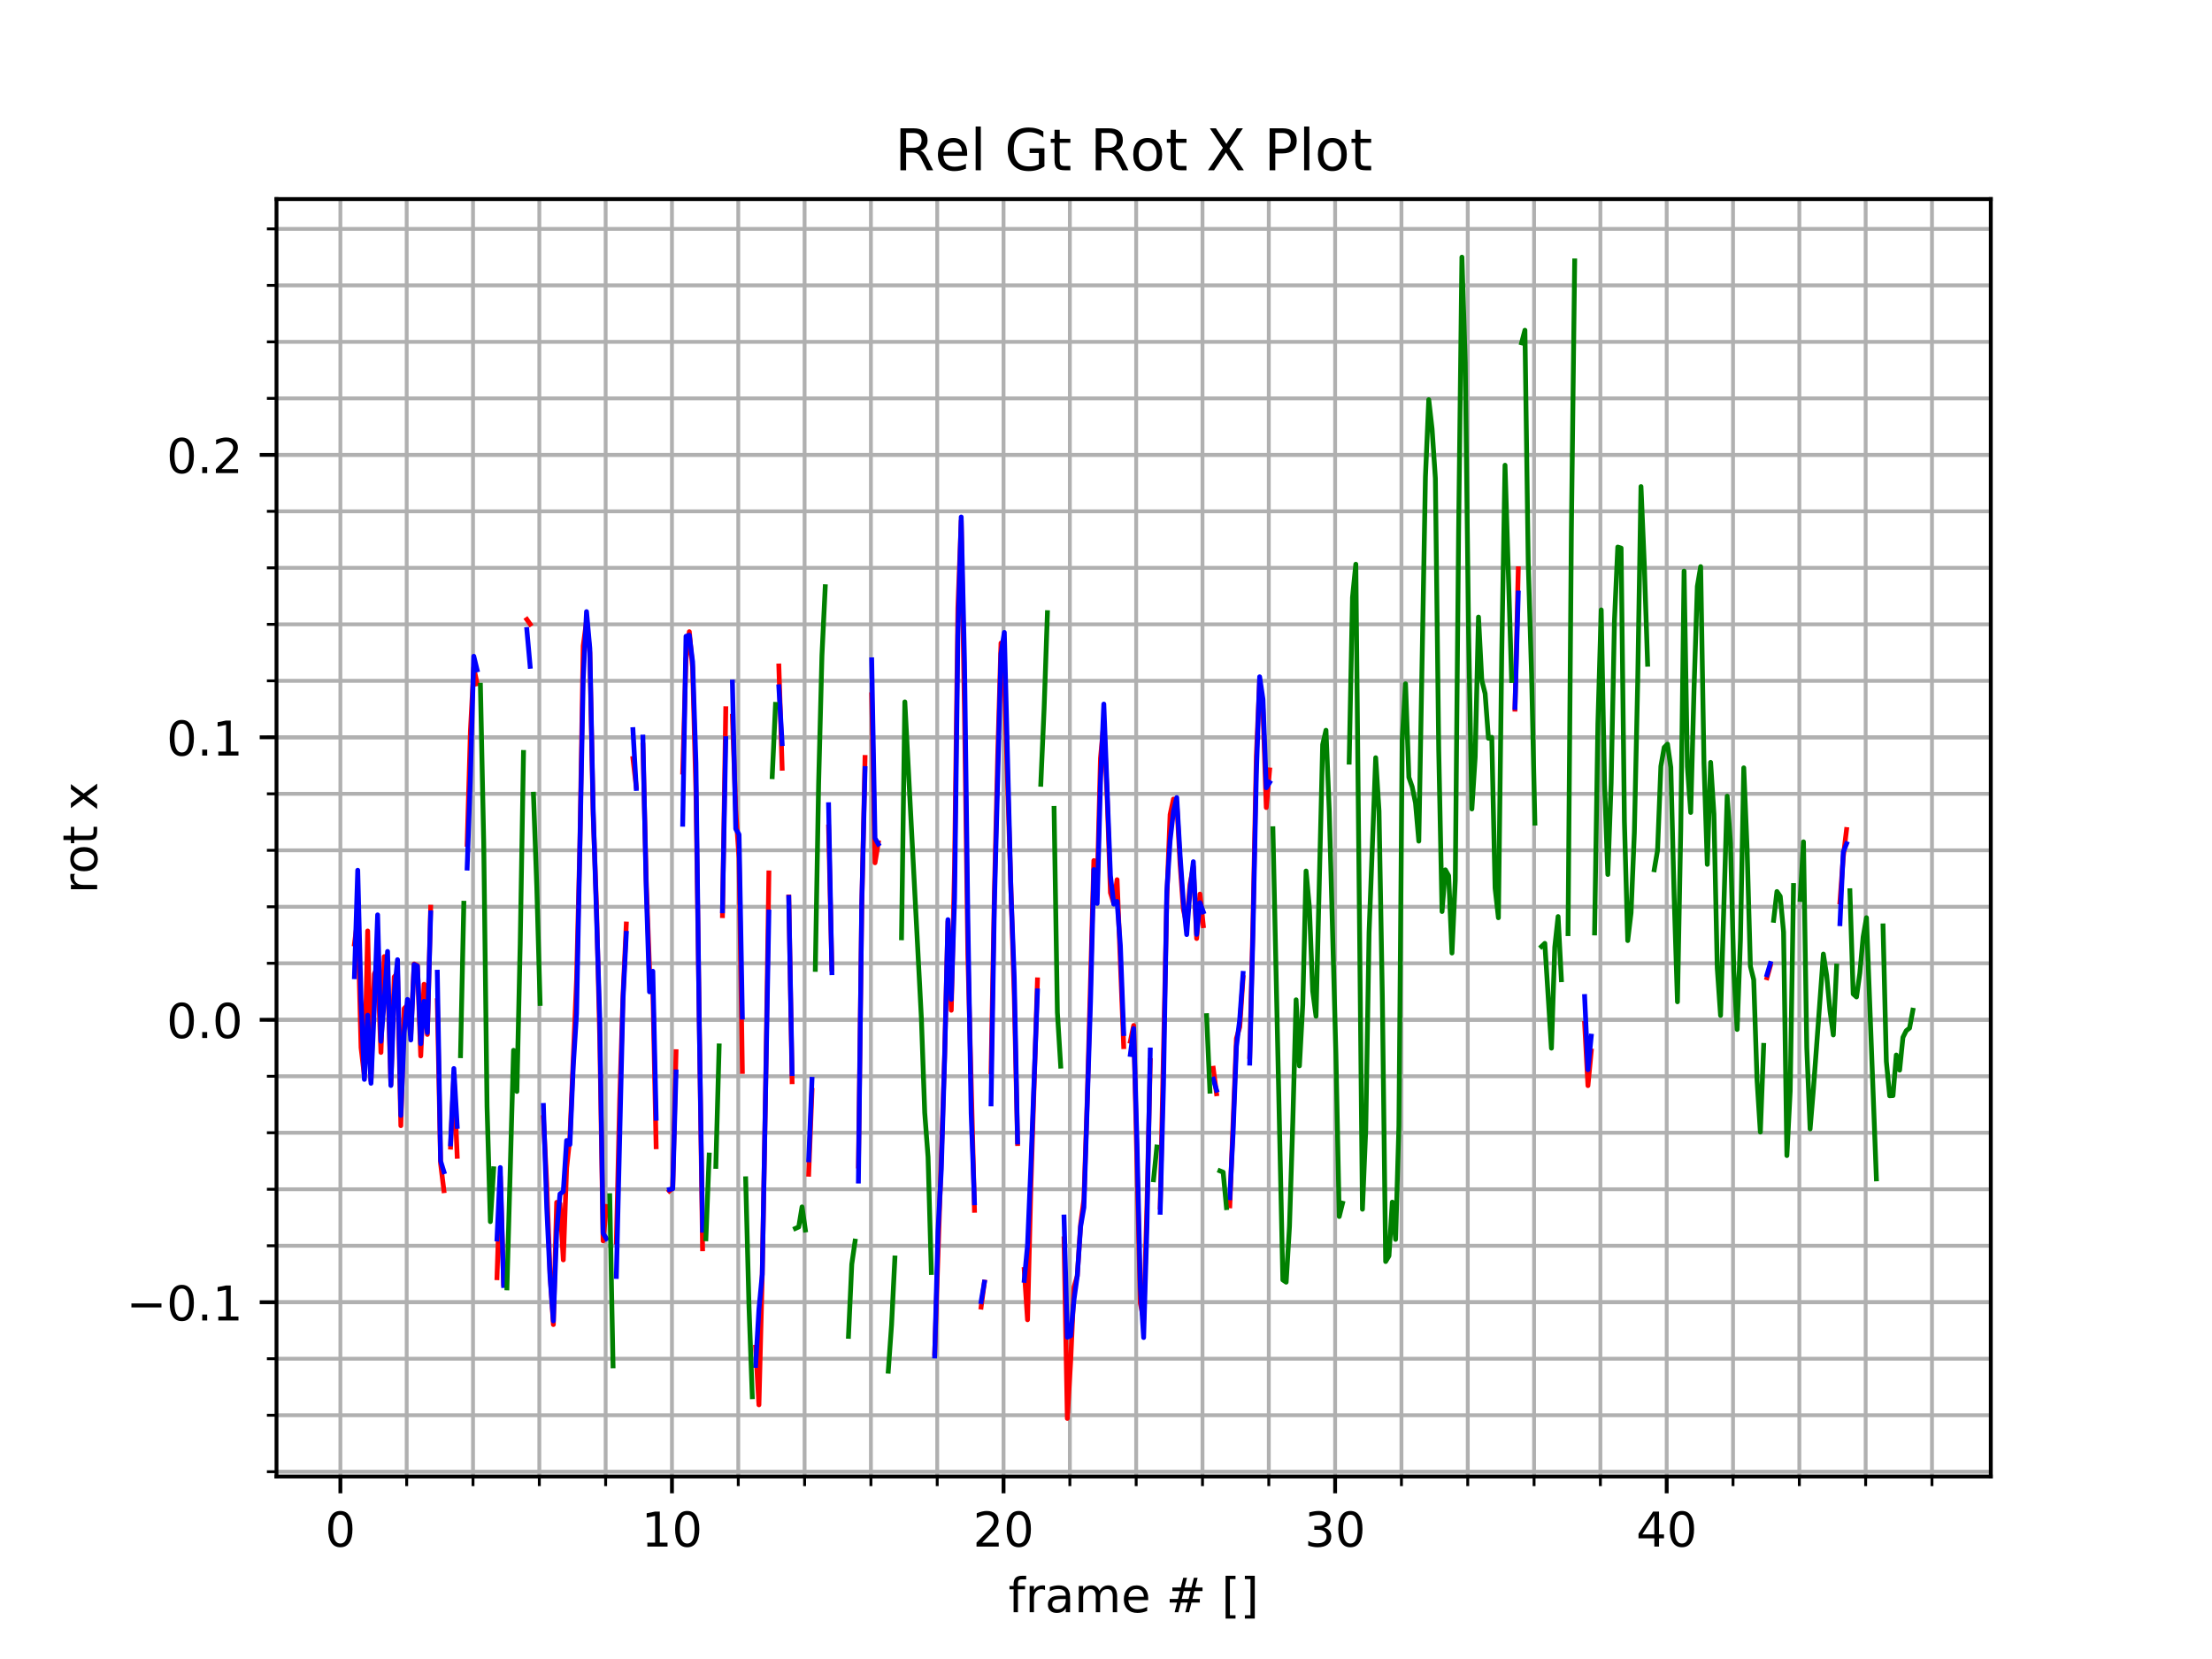 <?xml version="1.0" encoding="utf-8" standalone="no"?>
<!DOCTYPE svg PUBLIC "-//W3C//DTD SVG 1.1//EN"
  "http://www.w3.org/Graphics/SVG/1.1/DTD/svg11.dtd">
<!-- Created with matplotlib (http://matplotlib.org/) -->
<svg height="345.6pt" version="1.1" viewBox="0 0 460.8 345.6" width="460.8pt" xmlns="http://www.w3.org/2000/svg" xmlns:xlink="http://www.w3.org/1999/xlink">
 <defs>
  <style type="text/css">
*{stroke-linecap:butt;stroke-linejoin:round;}
  </style>
 </defs>
 <g id="figure_1">
  <g id="patch_1">
   <path d="M 0 345.6 
L 460.8 345.6 
L 460.8 0 
L 0 0 
z
" style="fill:#ffffff;"/>
  </g>
  <g id="axes_1">
   <g id="patch_2">
    <path d="M 57.6 307.584 
L 414.72 307.584 
L 414.72 41.472 
L 57.6 41.472 
z
" style="fill:#ffffff;"/>
   </g>
   <g id="matplotlib.axis_1">
    <g id="xtick_1">
     <g id="line2d_1">
      <path clip-path="url(#p2d09bd9a62)" d="M 70.908 307.584 
L 70.908 41.472 
" style="fill:none;stroke:#b0b0b0;stroke-linecap:square;stroke-width:0.8;"/>
     </g>
     <g id="line2d_2">
      <defs>
       <path d="M 0 0 
L 0 3.5 
" id="m0852077216" style="stroke:#000000;stroke-width:0.8;"/>
      </defs>
      <g>
       <use style="stroke:#000000;stroke-width:0.8;" x="70.908" xlink:href="#m0852077216" y="307.584"/>
      </g>
     </g>
     <g id="text_1">
      <!-- 0 -->
      <defs>
       <path d="M 31.781 66.406 
Q 24.172 66.406 20.328 58.906 
Q 16.5 51.422 16.5 36.375 
Q 16.5 21.391 20.328 13.891 
Q 24.172 6.391 31.781 6.391 
Q 39.453 6.391 43.281 13.891 
Q 47.125 21.391 47.125 36.375 
Q 47.125 51.422 43.281 58.906 
Q 39.453 66.406 31.781 66.406 
z
M 31.781 74.219 
Q 44.047 74.219 50.516 64.516 
Q 56.984 54.828 56.984 36.375 
Q 56.984 17.969 50.516 8.266 
Q 44.047 -1.422 31.781 -1.422 
Q 19.531 -1.422 13.062 8.266 
Q 6.594 17.969 6.594 36.375 
Q 6.594 54.828 13.062 64.516 
Q 19.531 74.219 31.781 74.219 
z
" id="DejaVuSans-30"/>
      </defs>
      <g transform="translate(67.726 322.182)scale(0.1 -0.1)">
       <use xlink:href="#DejaVuSans-30"/>
      </g>
     </g>
    </g>
    <g id="xtick_2">
     <g id="line2d_3">
      <path clip-path="url(#p2d09bd9a62)" d="M 139.982 307.584 
L 139.982 41.472 
" style="fill:none;stroke:#b0b0b0;stroke-linecap:square;stroke-width:0.8;"/>
     </g>
     <g id="line2d_4">
      <g>
       <use style="stroke:#000000;stroke-width:0.8;" x="139.982" xlink:href="#m0852077216" y="307.584"/>
      </g>
     </g>
     <g id="text_2">
      <!-- 10 -->
      <defs>
       <path d="M 12.406 8.297 
L 28.516 8.297 
L 28.516 63.922 
L 10.984 60.406 
L 10.984 69.391 
L 28.422 72.906 
L 38.281 72.906 
L 38.281 8.297 
L 54.391 8.297 
L 54.391 0 
L 12.406 0 
z
" id="DejaVuSans-31"/>
      </defs>
      <g transform="translate(133.619 322.182)scale(0.1 -0.1)">
       <use xlink:href="#DejaVuSans-31"/>
       <use x="63.623" xlink:href="#DejaVuSans-30"/>
      </g>
     </g>
    </g>
    <g id="xtick_3">
     <g id="line2d_5">
      <path clip-path="url(#p2d09bd9a62)" d="M 209.056 307.584 
L 209.056 41.472 
" style="fill:none;stroke:#b0b0b0;stroke-linecap:square;stroke-width:0.8;"/>
     </g>
     <g id="line2d_6">
      <g>
       <use style="stroke:#000000;stroke-width:0.8;" x="209.056" xlink:href="#m0852077216" y="307.584"/>
      </g>
     </g>
     <g id="text_3">
      <!-- 20 -->
      <defs>
       <path d="M 19.188 8.297 
L 53.609 8.297 
L 53.609 0 
L 7.328 0 
L 7.328 8.297 
Q 12.938 14.109 22.625 23.891 
Q 32.328 33.688 34.812 36.531 
Q 39.547 41.844 41.422 45.531 
Q 43.312 49.219 43.312 52.781 
Q 43.312 58.594 39.234 62.25 
Q 35.156 65.922 28.609 65.922 
Q 23.969 65.922 18.812 64.312 
Q 13.672 62.703 7.812 59.422 
L 7.812 69.391 
Q 13.766 71.781 18.938 73 
Q 24.125 74.219 28.422 74.219 
Q 39.75 74.219 46.484 68.547 
Q 53.219 62.891 53.219 53.422 
Q 53.219 48.922 51.531 44.891 
Q 49.859 40.875 45.406 35.406 
Q 44.188 33.984 37.641 27.219 
Q 31.109 20.453 19.188 8.297 
z
" id="DejaVuSans-32"/>
      </defs>
      <g transform="translate(202.694 322.182)scale(0.1 -0.1)">
       <use xlink:href="#DejaVuSans-32"/>
       <use x="63.623" xlink:href="#DejaVuSans-30"/>
      </g>
     </g>
    </g>
    <g id="xtick_4">
     <g id="line2d_7">
      <path clip-path="url(#p2d09bd9a62)" d="M 278.131 307.584 
L 278.131 41.472 
" style="fill:none;stroke:#b0b0b0;stroke-linecap:square;stroke-width:0.8;"/>
     </g>
     <g id="line2d_8">
      <g>
       <use style="stroke:#000000;stroke-width:0.8;" x="278.131" xlink:href="#m0852077216" y="307.584"/>
      </g>
     </g>
     <g id="text_4">
      <!-- 30 -->
      <defs>
       <path d="M 40.578 39.312 
Q 47.656 37.797 51.625 33 
Q 55.609 28.219 55.609 21.188 
Q 55.609 10.406 48.188 4.484 
Q 40.766 -1.422 27.094 -1.422 
Q 22.516 -1.422 17.656 -0.516 
Q 12.797 0.391 7.625 2.203 
L 7.625 11.719 
Q 11.719 9.328 16.594 8.109 
Q 21.484 6.891 26.812 6.891 
Q 36.078 6.891 40.938 10.547 
Q 45.797 14.203 45.797 21.188 
Q 45.797 27.641 41.281 31.266 
Q 36.766 34.906 28.719 34.906 
L 20.219 34.906 
L 20.219 43.016 
L 29.109 43.016 
Q 36.375 43.016 40.234 45.922 
Q 44.094 48.828 44.094 54.297 
Q 44.094 59.906 40.109 62.906 
Q 36.141 65.922 28.719 65.922 
Q 24.656 65.922 20.016 65.031 
Q 15.375 64.156 9.812 62.312 
L 9.812 71.094 
Q 15.438 72.656 20.344 73.438 
Q 25.25 74.219 29.594 74.219 
Q 40.828 74.219 47.359 69.109 
Q 53.906 64.016 53.906 55.328 
Q 53.906 49.266 50.438 45.094 
Q 46.969 40.922 40.578 39.312 
z
" id="DejaVuSans-33"/>
      </defs>
      <g transform="translate(271.768 322.182)scale(0.1 -0.1)">
       <use xlink:href="#DejaVuSans-33"/>
       <use x="63.623" xlink:href="#DejaVuSans-30"/>
      </g>
     </g>
    </g>
    <g id="xtick_5">
     <g id="line2d_9">
      <path clip-path="url(#p2d09bd9a62)" d="M 347.205 307.584 
L 347.205 41.472 
" style="fill:none;stroke:#b0b0b0;stroke-linecap:square;stroke-width:0.8;"/>
     </g>
     <g id="line2d_10">
      <g>
       <use style="stroke:#000000;stroke-width:0.8;" x="347.205" xlink:href="#m0852077216" y="307.584"/>
      </g>
     </g>
     <g id="text_5">
      <!-- 40 -->
      <defs>
       <path d="M 37.797 64.312 
L 12.891 25.391 
L 37.797 25.391 
z
M 35.203 72.906 
L 47.609 72.906 
L 47.609 25.391 
L 58.016 25.391 
L 58.016 17.188 
L 47.609 17.188 
L 47.609 0 
L 37.797 0 
L 37.797 17.188 
L 4.891 17.188 
L 4.891 26.703 
z
" id="DejaVuSans-34"/>
      </defs>
      <g transform="translate(340.843 322.182)scale(0.1 -0.1)">
       <use xlink:href="#DejaVuSans-34"/>
       <use x="63.623" xlink:href="#DejaVuSans-30"/>
      </g>
     </g>
    </g>
    <g id="xtick_6">
     <g id="line2d_11">
      <path clip-path="url(#p2d09bd9a62)" d="M 84.722 307.584 
L 84.722 41.472 
" style="fill:none;stroke:#b0b0b0;stroke-linecap:square;stroke-width:0.8;"/>
     </g>
     <g id="line2d_12">
      <defs>
       <path d="M 0 0 
L 0 2 
" id="mbca22d2038" style="stroke:#000000;stroke-width:0.6;"/>
      </defs>
      <g>
       <use style="stroke:#000000;stroke-width:0.6;" x="84.722" xlink:href="#mbca22d2038" y="307.584"/>
      </g>
     </g>
    </g>
    <g id="xtick_7">
     <g id="line2d_13">
      <path clip-path="url(#p2d09bd9a62)" d="M 98.537 307.584 
L 98.537 41.472 
" style="fill:none;stroke:#b0b0b0;stroke-linecap:square;stroke-width:0.8;"/>
     </g>
     <g id="line2d_14">
      <g>
       <use style="stroke:#000000;stroke-width:0.6;" x="98.537" xlink:href="#mbca22d2038" y="307.584"/>
      </g>
     </g>
    </g>
    <g id="xtick_8">
     <g id="line2d_15">
      <path clip-path="url(#p2d09bd9a62)" d="M 112.352 307.584 
L 112.352 41.472 
" style="fill:none;stroke:#b0b0b0;stroke-linecap:square;stroke-width:0.8;"/>
     </g>
     <g id="line2d_16">
      <g>
       <use style="stroke:#000000;stroke-width:0.6;" x="112.352" xlink:href="#mbca22d2038" y="307.584"/>
      </g>
     </g>
    </g>
    <g id="xtick_9">
     <g id="line2d_17">
      <path clip-path="url(#p2d09bd9a62)" d="M 126.167 307.584 
L 126.167 41.472 
" style="fill:none;stroke:#b0b0b0;stroke-linecap:square;stroke-width:0.8;"/>
     </g>
     <g id="line2d_18">
      <g>
       <use style="stroke:#000000;stroke-width:0.6;" x="126.167" xlink:href="#mbca22d2038" y="307.584"/>
      </g>
     </g>
    </g>
    <g id="xtick_10">
     <g id="line2d_19">
      <path clip-path="url(#p2d09bd9a62)" d="M 153.797 307.584 
L 153.797 41.472 
" style="fill:none;stroke:#b0b0b0;stroke-linecap:square;stroke-width:0.8;"/>
     </g>
     <g id="line2d_20">
      <g>
       <use style="stroke:#000000;stroke-width:0.6;" x="153.797" xlink:href="#mbca22d2038" y="307.584"/>
      </g>
     </g>
    </g>
    <g id="xtick_11">
     <g id="line2d_21">
      <path clip-path="url(#p2d09bd9a62)" d="M 167.612 307.584 
L 167.612 41.472 
" style="fill:none;stroke:#b0b0b0;stroke-linecap:square;stroke-width:0.8;"/>
     </g>
     <g id="line2d_22">
      <g>
       <use style="stroke:#000000;stroke-width:0.6;" x="167.612" xlink:href="#mbca22d2038" y="307.584"/>
      </g>
     </g>
    </g>
    <g id="xtick_12">
     <g id="line2d_23">
      <path clip-path="url(#p2d09bd9a62)" d="M 181.427 307.584 
L 181.427 41.472 
" style="fill:none;stroke:#b0b0b0;stroke-linecap:square;stroke-width:0.8;"/>
     </g>
     <g id="line2d_24">
      <g>
       <use style="stroke:#000000;stroke-width:0.6;" x="181.427" xlink:href="#mbca22d2038" y="307.584"/>
      </g>
     </g>
    </g>
    <g id="xtick_13">
     <g id="line2d_25">
      <path clip-path="url(#p2d09bd9a62)" d="M 195.241 307.584 
L 195.241 41.472 
" style="fill:none;stroke:#b0b0b0;stroke-linecap:square;stroke-width:0.8;"/>
     </g>
     <g id="line2d_26">
      <g>
       <use style="stroke:#000000;stroke-width:0.6;" x="195.241" xlink:href="#mbca22d2038" y="307.584"/>
      </g>
     </g>
    </g>
    <g id="xtick_14">
     <g id="line2d_27">
      <path clip-path="url(#p2d09bd9a62)" d="M 222.871 307.584 
L 222.871 41.472 
" style="fill:none;stroke:#b0b0b0;stroke-linecap:square;stroke-width:0.8;"/>
     </g>
     <g id="line2d_28">
      <g>
       <use style="stroke:#000000;stroke-width:0.6;" x="222.871" xlink:href="#mbca22d2038" y="307.584"/>
      </g>
     </g>
    </g>
    <g id="xtick_15">
     <g id="line2d_29">
      <path clip-path="url(#p2d09bd9a62)" d="M 236.686 307.584 
L 236.686 41.472 
" style="fill:none;stroke:#b0b0b0;stroke-linecap:square;stroke-width:0.8;"/>
     </g>
     <g id="line2d_30">
      <g>
       <use style="stroke:#000000;stroke-width:0.6;" x="236.686" xlink:href="#mbca22d2038" y="307.584"/>
      </g>
     </g>
    </g>
    <g id="xtick_16">
     <g id="line2d_31">
      <path clip-path="url(#p2d09bd9a62)" d="M 250.501 307.584 
L 250.501 41.472 
" style="fill:none;stroke:#b0b0b0;stroke-linecap:square;stroke-width:0.8;"/>
     </g>
     <g id="line2d_32">
      <g>
       <use style="stroke:#000000;stroke-width:0.6;" x="250.501" xlink:href="#mbca22d2038" y="307.584"/>
      </g>
     </g>
    </g>
    <g id="xtick_17">
     <g id="line2d_33">
      <path clip-path="url(#p2d09bd9a62)" d="M 264.316 307.584 
L 264.316 41.472 
" style="fill:none;stroke:#b0b0b0;stroke-linecap:square;stroke-width:0.8;"/>
     </g>
     <g id="line2d_34">
      <g>
       <use style="stroke:#000000;stroke-width:0.6;" x="264.316" xlink:href="#mbca22d2038" y="307.584"/>
      </g>
     </g>
    </g>
    <g id="xtick_18">
     <g id="line2d_35">
      <path clip-path="url(#p2d09bd9a62)" d="M 291.946 307.584 
L 291.946 41.472 
" style="fill:none;stroke:#b0b0b0;stroke-linecap:square;stroke-width:0.8;"/>
     </g>
     <g id="line2d_36">
      <g>
       <use style="stroke:#000000;stroke-width:0.6;" x="291.946" xlink:href="#mbca22d2038" y="307.584"/>
      </g>
     </g>
    </g>
    <g id="xtick_19">
     <g id="line2d_37">
      <path clip-path="url(#p2d09bd9a62)" d="M 305.76 307.584 
L 305.76 41.472 
" style="fill:none;stroke:#b0b0b0;stroke-linecap:square;stroke-width:0.8;"/>
     </g>
     <g id="line2d_38">
      <g>
       <use style="stroke:#000000;stroke-width:0.6;" x="305.76" xlink:href="#mbca22d2038" y="307.584"/>
      </g>
     </g>
    </g>
    <g id="xtick_20">
     <g id="line2d_39">
      <path clip-path="url(#p2d09bd9a62)" d="M 319.575 307.584 
L 319.575 41.472 
" style="fill:none;stroke:#b0b0b0;stroke-linecap:square;stroke-width:0.8;"/>
     </g>
     <g id="line2d_40">
      <g>
       <use style="stroke:#000000;stroke-width:0.6;" x="319.575" xlink:href="#mbca22d2038" y="307.584"/>
      </g>
     </g>
    </g>
    <g id="xtick_21">
     <g id="line2d_41">
      <path clip-path="url(#p2d09bd9a62)" d="M 333.39 307.584 
L 333.39 41.472 
" style="fill:none;stroke:#b0b0b0;stroke-linecap:square;stroke-width:0.8;"/>
     </g>
     <g id="line2d_42">
      <g>
       <use style="stroke:#000000;stroke-width:0.6;" x="333.39" xlink:href="#mbca22d2038" y="307.584"/>
      </g>
     </g>
    </g>
    <g id="xtick_22">
     <g id="line2d_43">
      <path clip-path="url(#p2d09bd9a62)" d="M 361.02 307.584 
L 361.02 41.472 
" style="fill:none;stroke:#b0b0b0;stroke-linecap:square;stroke-width:0.8;"/>
     </g>
     <g id="line2d_44">
      <g>
       <use style="stroke:#000000;stroke-width:0.6;" x="361.02" xlink:href="#mbca22d2038" y="307.584"/>
      </g>
     </g>
    </g>
    <g id="xtick_23">
     <g id="line2d_45">
      <path clip-path="url(#p2d09bd9a62)" d="M 374.835 307.584 
L 374.835 41.472 
" style="fill:none;stroke:#b0b0b0;stroke-linecap:square;stroke-width:0.8;"/>
     </g>
     <g id="line2d_46">
      <g>
       <use style="stroke:#000000;stroke-width:0.6;" x="374.835" xlink:href="#mbca22d2038" y="307.584"/>
      </g>
     </g>
    </g>
    <g id="xtick_24">
     <g id="line2d_47">
      <path clip-path="url(#p2d09bd9a62)" d="M 388.65 307.584 
L 388.65 41.472 
" style="fill:none;stroke:#b0b0b0;stroke-linecap:square;stroke-width:0.8;"/>
     </g>
     <g id="line2d_48">
      <g>
       <use style="stroke:#000000;stroke-width:0.6;" x="388.65" xlink:href="#mbca22d2038" y="307.584"/>
      </g>
     </g>
    </g>
    <g id="xtick_25">
     <g id="line2d_49">
      <path clip-path="url(#p2d09bd9a62)" d="M 402.464 307.584 
L 402.464 41.472 
" style="fill:none;stroke:#b0b0b0;stroke-linecap:square;stroke-width:0.8;"/>
     </g>
     <g id="line2d_50">
      <g>
       <use style="stroke:#000000;stroke-width:0.6;" x="402.464" xlink:href="#mbca22d2038" y="307.584"/>
      </g>
     </g>
    </g>
    <g id="text_6">
     <!-- frame # [] -->
     <defs>
      <path d="M 37.109 75.984 
L 37.109 68.5 
L 28.516 68.5 
Q 23.688 68.5 21.797 66.547 
Q 19.922 64.594 19.922 59.516 
L 19.922 54.688 
L 34.719 54.688 
L 34.719 47.703 
L 19.922 47.703 
L 19.922 0 
L 10.891 0 
L 10.891 47.703 
L 2.297 47.703 
L 2.297 54.688 
L 10.891 54.688 
L 10.891 58.5 
Q 10.891 67.625 15.141 71.797 
Q 19.391 75.984 28.609 75.984 
z
" id="DejaVuSans-66"/>
      <path d="M 41.109 46.297 
Q 39.594 47.172 37.812 47.578 
Q 36.031 48 33.891 48 
Q 26.266 48 22.188 43.047 
Q 18.109 38.094 18.109 28.812 
L 18.109 0 
L 9.078 0 
L 9.078 54.688 
L 18.109 54.688 
L 18.109 46.188 
Q 20.953 51.172 25.484 53.578 
Q 30.031 56 36.531 56 
Q 37.453 56 38.578 55.875 
Q 39.703 55.766 41.062 55.516 
z
" id="DejaVuSans-72"/>
      <path d="M 34.281 27.484 
Q 23.391 27.484 19.188 25 
Q 14.984 22.516 14.984 16.5 
Q 14.984 11.719 18.141 8.906 
Q 21.297 6.109 26.703 6.109 
Q 34.188 6.109 38.703 11.406 
Q 43.219 16.703 43.219 25.484 
L 43.219 27.484 
z
M 52.203 31.203 
L 52.203 0 
L 43.219 0 
L 43.219 8.297 
Q 40.141 3.328 35.547 0.953 
Q 30.953 -1.422 24.312 -1.422 
Q 15.922 -1.422 10.953 3.297 
Q 6 8.016 6 15.922 
Q 6 25.141 12.172 29.828 
Q 18.359 34.516 30.609 34.516 
L 43.219 34.516 
L 43.219 35.406 
Q 43.219 41.609 39.141 45 
Q 35.062 48.391 27.688 48.391 
Q 23 48.391 18.547 47.266 
Q 14.109 46.141 10.016 43.891 
L 10.016 52.203 
Q 14.938 54.109 19.578 55.047 
Q 24.219 56 28.609 56 
Q 40.484 56 46.344 49.844 
Q 52.203 43.703 52.203 31.203 
z
" id="DejaVuSans-61"/>
      <path d="M 52 44.188 
Q 55.375 50.25 60.062 53.125 
Q 64.75 56 71.094 56 
Q 79.641 56 84.281 50.016 
Q 88.922 44.047 88.922 33.016 
L 88.922 0 
L 79.891 0 
L 79.891 32.719 
Q 79.891 40.578 77.094 44.375 
Q 74.312 48.188 68.609 48.188 
Q 61.625 48.188 57.562 43.547 
Q 53.516 38.922 53.516 30.906 
L 53.516 0 
L 44.484 0 
L 44.484 32.719 
Q 44.484 40.625 41.703 44.406 
Q 38.922 48.188 33.109 48.188 
Q 26.219 48.188 22.156 43.531 
Q 18.109 38.875 18.109 30.906 
L 18.109 0 
L 9.078 0 
L 9.078 54.688 
L 18.109 54.688 
L 18.109 46.188 
Q 21.188 51.219 25.484 53.609 
Q 29.781 56 35.688 56 
Q 41.656 56 45.828 52.969 
Q 50 49.953 52 44.188 
z
" id="DejaVuSans-6d"/>
      <path d="M 56.203 29.594 
L 56.203 25.203 
L 14.891 25.203 
Q 15.484 15.922 20.484 11.062 
Q 25.484 6.203 34.422 6.203 
Q 39.594 6.203 44.453 7.469 
Q 49.312 8.734 54.109 11.281 
L 54.109 2.781 
Q 49.266 0.734 44.188 -0.344 
Q 39.109 -1.422 33.891 -1.422 
Q 20.797 -1.422 13.156 6.188 
Q 5.516 13.812 5.516 26.812 
Q 5.516 40.234 12.766 48.109 
Q 20.016 56 32.328 56 
Q 43.359 56 49.781 48.891 
Q 56.203 41.797 56.203 29.594 
z
M 47.219 32.234 
Q 47.125 39.594 43.094 43.984 
Q 39.062 48.391 32.422 48.391 
Q 24.906 48.391 20.391 44.141 
Q 15.875 39.891 15.188 32.172 
z
" id="DejaVuSans-65"/>
      <path id="DejaVuSans-20"/>
      <path d="M 51.125 44 
L 36.922 44 
L 32.812 27.688 
L 47.125 27.688 
z
M 43.797 71.781 
L 38.719 51.516 
L 52.984 51.516 
L 58.109 71.781 
L 65.922 71.781 
L 60.891 51.516 
L 76.125 51.516 
L 76.125 44 
L 58.984 44 
L 54.984 27.688 
L 70.516 27.688 
L 70.516 20.219 
L 53.078 20.219 
L 48 0 
L 40.188 0 
L 45.219 20.219 
L 30.906 20.219 
L 25.875 0 
L 18.016 0 
L 23.094 20.219 
L 7.719 20.219 
L 7.719 27.688 
L 24.906 27.688 
L 29 44 
L 13.281 44 
L 13.281 51.516 
L 30.906 51.516 
L 35.891 71.781 
z
" id="DejaVuSans-23"/>
      <path d="M 8.594 75.984 
L 29.297 75.984 
L 29.297 69 
L 17.578 69 
L 17.578 -6.203 
L 29.297 -6.203 
L 29.297 -13.188 
L 8.594 -13.188 
z
" id="DejaVuSans-5b"/>
      <path d="M 30.422 75.984 
L 30.422 -13.188 
L 9.719 -13.188 
L 9.719 -6.203 
L 21.391 -6.203 
L 21.391 69 
L 9.719 69 
L 9.719 75.984 
z
" id="DejaVuSans-5d"/>
     </defs>
     <g transform="translate(210.064 335.861)scale(0.1 -0.1)">
      <use xlink:href="#DejaVuSans-66"/>
      <use x="35.205" xlink:href="#DejaVuSans-72"/>
      <use x="76.318" xlink:href="#DejaVuSans-61"/>
      <use x="137.598" xlink:href="#DejaVuSans-6d"/>
      <use x="235.01" xlink:href="#DejaVuSans-65"/>
      <use x="296.533" xlink:href="#DejaVuSans-20"/>
      <use x="328.32" xlink:href="#DejaVuSans-23"/>
      <use x="412.109" xlink:href="#DejaVuSans-20"/>
      <use x="443.896" xlink:href="#DejaVuSans-5b"/>
      <use x="482.91" xlink:href="#DejaVuSans-5d"/>
     </g>
    </g>
   </g>
   <g id="matplotlib.axis_2">
    <g id="ytick_1">
     <g id="line2d_51">
      <path clip-path="url(#p2d09bd9a62)" d="M 57.6 271.281 
L 414.72 271.281 
" style="fill:none;stroke:#b0b0b0;stroke-linecap:square;stroke-width:0.8;"/>
     </g>
     <g id="line2d_52">
      <defs>
       <path d="M 0 0 
L -3.5 0 
" id="m3c90b8fc0c" style="stroke:#000000;stroke-width:0.8;"/>
      </defs>
      <g>
       <use style="stroke:#000000;stroke-width:0.8;" x="57.6" xlink:href="#m3c90b8fc0c" y="271.281"/>
      </g>
     </g>
     <g id="text_7">
      <!-- −0.1 -->
      <defs>
       <path d="M 10.594 35.5 
L 73.188 35.5 
L 73.188 27.203 
L 10.594 27.203 
z
" id="DejaVuSans-2212"/>
       <path d="M 10.688 12.406 
L 21 12.406 
L 21 0 
L 10.688 0 
z
" id="DejaVuSans-2e"/>
      </defs>
      <g transform="translate(26.317 275.08)scale(0.1 -0.1)">
       <use xlink:href="#DejaVuSans-2212"/>
       <use x="83.789" xlink:href="#DejaVuSans-30"/>
       <use x="147.412" xlink:href="#DejaVuSans-2e"/>
       <use x="179.199" xlink:href="#DejaVuSans-31"/>
      </g>
     </g>
    </g>
    <g id="ytick_2">
     <g id="line2d_53">
      <path clip-path="url(#p2d09bd9a62)" d="M 57.6 212.439 
L 414.72 212.439 
" style="fill:none;stroke:#b0b0b0;stroke-linecap:square;stroke-width:0.8;"/>
     </g>
     <g id="line2d_54">
      <g>
       <use style="stroke:#000000;stroke-width:0.8;" x="57.6" xlink:href="#m3c90b8fc0c" y="212.439"/>
      </g>
     </g>
     <g id="text_8">
      <!-- 0.0 -->
      <g transform="translate(34.697 216.238)scale(0.1 -0.1)">
       <use xlink:href="#DejaVuSans-30"/>
       <use x="63.623" xlink:href="#DejaVuSans-2e"/>
       <use x="95.41" xlink:href="#DejaVuSans-30"/>
      </g>
     </g>
    </g>
    <g id="ytick_3">
     <g id="line2d_55">
      <path clip-path="url(#p2d09bd9a62)" d="M 57.6 153.597 
L 414.72 153.597 
" style="fill:none;stroke:#b0b0b0;stroke-linecap:square;stroke-width:0.8;"/>
     </g>
     <g id="line2d_56">
      <g>
       <use style="stroke:#000000;stroke-width:0.8;" x="57.6" xlink:href="#m3c90b8fc0c" y="153.597"/>
      </g>
     </g>
     <g id="text_9">
      <!-- 0.1 -->
      <g transform="translate(34.697 157.396)scale(0.1 -0.1)">
       <use xlink:href="#DejaVuSans-30"/>
       <use x="63.623" xlink:href="#DejaVuSans-2e"/>
       <use x="95.41" xlink:href="#DejaVuSans-31"/>
      </g>
     </g>
    </g>
    <g id="ytick_4">
     <g id="line2d_57">
      <path clip-path="url(#p2d09bd9a62)" d="M 57.6 94.755 
L 414.72 94.755 
" style="fill:none;stroke:#b0b0b0;stroke-linecap:square;stroke-width:0.8;"/>
     </g>
     <g id="line2d_58">
      <g>
       <use style="stroke:#000000;stroke-width:0.8;" x="57.6" xlink:href="#m3c90b8fc0c" y="94.755"/>
      </g>
     </g>
     <g id="text_10">
      <!-- 0.2 -->
      <g transform="translate(34.697 98.554)scale(0.1 -0.1)">
       <use xlink:href="#DejaVuSans-30"/>
       <use x="63.623" xlink:href="#DejaVuSans-2e"/>
       <use x="95.41" xlink:href="#DejaVuSans-32"/>
      </g>
     </g>
    </g>
    <g id="ytick_5">
     <g id="line2d_59">
      <path clip-path="url(#p2d09bd9a62)" d="M 57.6 306.586 
L 414.72 306.586 
" style="fill:none;stroke:#b0b0b0;stroke-linecap:square;stroke-width:0.8;"/>
     </g>
     <g id="line2d_60">
      <defs>
       <path d="M 0 0 
L -2 0 
" id="mc81a11219b" style="stroke:#000000;stroke-width:0.6;"/>
      </defs>
      <g>
       <use style="stroke:#000000;stroke-width:0.6;" x="57.6" xlink:href="#mc81a11219b" y="306.586"/>
      </g>
     </g>
    </g>
    <g id="ytick_6">
     <g id="line2d_61">
      <path clip-path="url(#p2d09bd9a62)" d="M 57.6 294.817 
L 414.72 294.817 
" style="fill:none;stroke:#b0b0b0;stroke-linecap:square;stroke-width:0.8;"/>
     </g>
     <g id="line2d_62">
      <g>
       <use style="stroke:#000000;stroke-width:0.6;" x="57.6" xlink:href="#mc81a11219b" y="294.817"/>
      </g>
     </g>
    </g>
    <g id="ytick_7">
     <g id="line2d_63">
      <path clip-path="url(#p2d09bd9a62)" d="M 57.6 283.049 
L 414.72 283.049 
" style="fill:none;stroke:#b0b0b0;stroke-linecap:square;stroke-width:0.8;"/>
     </g>
     <g id="line2d_64">
      <g>
       <use style="stroke:#000000;stroke-width:0.6;" x="57.6" xlink:href="#mc81a11219b" y="283.049"/>
      </g>
     </g>
    </g>
    <g id="ytick_8">
     <g id="line2d_65">
      <path clip-path="url(#p2d09bd9a62)" d="M 57.6 271.281 
L 414.72 271.281 
" style="fill:none;stroke:#b0b0b0;stroke-linecap:square;stroke-width:0.8;"/>
     </g>
     <g id="line2d_66">
      <g>
       <use style="stroke:#000000;stroke-width:0.6;" x="57.6" xlink:href="#mc81a11219b" y="271.281"/>
      </g>
     </g>
    </g>
    <g id="ytick_9">
     <g id="line2d_67">
      <path clip-path="url(#p2d09bd9a62)" d="M 57.6 259.512 
L 414.72 259.512 
" style="fill:none;stroke:#b0b0b0;stroke-linecap:square;stroke-width:0.8;"/>
     </g>
     <g id="line2d_68">
      <g>
       <use style="stroke:#000000;stroke-width:0.6;" x="57.6" xlink:href="#mc81a11219b" y="259.512"/>
      </g>
     </g>
    </g>
    <g id="ytick_10">
     <g id="line2d_69">
      <path clip-path="url(#p2d09bd9a62)" d="M 57.6 247.744 
L 414.72 247.744 
" style="fill:none;stroke:#b0b0b0;stroke-linecap:square;stroke-width:0.8;"/>
     </g>
     <g id="line2d_70">
      <g>
       <use style="stroke:#000000;stroke-width:0.6;" x="57.6" xlink:href="#mc81a11219b" y="247.744"/>
      </g>
     </g>
    </g>
    <g id="ytick_11">
     <g id="line2d_71">
      <path clip-path="url(#p2d09bd9a62)" d="M 57.6 235.975 
L 414.72 235.975 
" style="fill:none;stroke:#b0b0b0;stroke-linecap:square;stroke-width:0.8;"/>
     </g>
     <g id="line2d_72">
      <g>
       <use style="stroke:#000000;stroke-width:0.6;" x="57.6" xlink:href="#mc81a11219b" y="235.975"/>
      </g>
     </g>
    </g>
    <g id="ytick_12">
     <g id="line2d_73">
      <path clip-path="url(#p2d09bd9a62)" d="M 57.6 224.207 
L 414.72 224.207 
" style="fill:none;stroke:#b0b0b0;stroke-linecap:square;stroke-width:0.8;"/>
     </g>
     <g id="line2d_74">
      <g>
       <use style="stroke:#000000;stroke-width:0.6;" x="57.6" xlink:href="#mc81a11219b" y="224.207"/>
      </g>
     </g>
    </g>
    <g id="ytick_13">
     <g id="line2d_75">
      <path clip-path="url(#p2d09bd9a62)" d="M 57.6 212.439 
L 414.72 212.439 
" style="fill:none;stroke:#b0b0b0;stroke-linecap:square;stroke-width:0.8;"/>
     </g>
     <g id="line2d_76">
      <g>
       <use style="stroke:#000000;stroke-width:0.6;" x="57.6" xlink:href="#mc81a11219b" y="212.439"/>
      </g>
     </g>
    </g>
    <g id="ytick_14">
     <g id="line2d_77">
      <path clip-path="url(#p2d09bd9a62)" d="M 57.6 200.67 
L 414.72 200.67 
" style="fill:none;stroke:#b0b0b0;stroke-linecap:square;stroke-width:0.8;"/>
     </g>
     <g id="line2d_78">
      <g>
       <use style="stroke:#000000;stroke-width:0.6;" x="57.6" xlink:href="#mc81a11219b" y="200.67"/>
      </g>
     </g>
    </g>
    <g id="ytick_15">
     <g id="line2d_79">
      <path clip-path="url(#p2d09bd9a62)" d="M 57.6 188.902 
L 414.72 188.902 
" style="fill:none;stroke:#b0b0b0;stroke-linecap:square;stroke-width:0.8;"/>
     </g>
     <g id="line2d_80">
      <g>
       <use style="stroke:#000000;stroke-width:0.6;" x="57.6" xlink:href="#mc81a11219b" y="188.902"/>
      </g>
     </g>
    </g>
    <g id="ytick_16">
     <g id="line2d_81">
      <path clip-path="url(#p2d09bd9a62)" d="M 57.6 177.134 
L 414.72 177.134 
" style="fill:none;stroke:#b0b0b0;stroke-linecap:square;stroke-width:0.8;"/>
     </g>
     <g id="line2d_82">
      <g>
       <use style="stroke:#000000;stroke-width:0.6;" x="57.6" xlink:href="#mc81a11219b" y="177.134"/>
      </g>
     </g>
    </g>
    <g id="ytick_17">
     <g id="line2d_83">
      <path clip-path="url(#p2d09bd9a62)" d="M 57.6 165.365 
L 414.72 165.365 
" style="fill:none;stroke:#b0b0b0;stroke-linecap:square;stroke-width:0.8;"/>
     </g>
     <g id="line2d_84">
      <g>
       <use style="stroke:#000000;stroke-width:0.6;" x="57.6" xlink:href="#mc81a11219b" y="165.365"/>
      </g>
     </g>
    </g>
    <g id="ytick_18">
     <g id="line2d_85">
      <path clip-path="url(#p2d09bd9a62)" d="M 57.6 153.597 
L 414.72 153.597 
" style="fill:none;stroke:#b0b0b0;stroke-linecap:square;stroke-width:0.8;"/>
     </g>
     <g id="line2d_86">
      <g>
       <use style="stroke:#000000;stroke-width:0.6;" x="57.6" xlink:href="#mc81a11219b" y="153.597"/>
      </g>
     </g>
    </g>
    <g id="ytick_19">
     <g id="line2d_87">
      <path clip-path="url(#p2d09bd9a62)" d="M 57.6 141.828 
L 414.72 141.828 
" style="fill:none;stroke:#b0b0b0;stroke-linecap:square;stroke-width:0.8;"/>
     </g>
     <g id="line2d_88">
      <g>
       <use style="stroke:#000000;stroke-width:0.6;" x="57.6" xlink:href="#mc81a11219b" y="141.828"/>
      </g>
     </g>
    </g>
    <g id="ytick_20">
     <g id="line2d_89">
      <path clip-path="url(#p2d09bd9a62)" d="M 57.6 130.06 
L 414.72 130.06 
" style="fill:none;stroke:#b0b0b0;stroke-linecap:square;stroke-width:0.8;"/>
     </g>
     <g id="line2d_90">
      <g>
       <use style="stroke:#000000;stroke-width:0.6;" x="57.6" xlink:href="#mc81a11219b" y="130.06"/>
      </g>
     </g>
    </g>
    <g id="ytick_21">
     <g id="line2d_91">
      <path clip-path="url(#p2d09bd9a62)" d="M 57.6 118.292 
L 414.72 118.292 
" style="fill:none;stroke:#b0b0b0;stroke-linecap:square;stroke-width:0.8;"/>
     </g>
     <g id="line2d_92">
      <g>
       <use style="stroke:#000000;stroke-width:0.6;" x="57.6" xlink:href="#mc81a11219b" y="118.292"/>
      </g>
     </g>
    </g>
    <g id="ytick_22">
     <g id="line2d_93">
      <path clip-path="url(#p2d09bd9a62)" d="M 57.6 106.523 
L 414.72 106.523 
" style="fill:none;stroke:#b0b0b0;stroke-linecap:square;stroke-width:0.8;"/>
     </g>
     <g id="line2d_94">
      <g>
       <use style="stroke:#000000;stroke-width:0.6;" x="57.6" xlink:href="#mc81a11219b" y="106.523"/>
      </g>
     </g>
    </g>
    <g id="ytick_23">
     <g id="line2d_95">
      <path clip-path="url(#p2d09bd9a62)" d="M 57.6 94.755 
L 414.72 94.755 
" style="fill:none;stroke:#b0b0b0;stroke-linecap:square;stroke-width:0.8;"/>
     </g>
     <g id="line2d_96">
      <g>
       <use style="stroke:#000000;stroke-width:0.6;" x="57.6" xlink:href="#mc81a11219b" y="94.755"/>
      </g>
     </g>
    </g>
    <g id="ytick_24">
     <g id="line2d_97">
      <path clip-path="url(#p2d09bd9a62)" d="M 57.6 82.986 
L 414.72 82.986 
" style="fill:none;stroke:#b0b0b0;stroke-linecap:square;stroke-width:0.8;"/>
     </g>
     <g id="line2d_98">
      <g>
       <use style="stroke:#000000;stroke-width:0.6;" x="57.6" xlink:href="#mc81a11219b" y="82.986"/>
      </g>
     </g>
    </g>
    <g id="ytick_25">
     <g id="line2d_99">
      <path clip-path="url(#p2d09bd9a62)" d="M 57.6 71.218 
L 414.72 71.218 
" style="fill:none;stroke:#b0b0b0;stroke-linecap:square;stroke-width:0.8;"/>
     </g>
     <g id="line2d_100">
      <g>
       <use style="stroke:#000000;stroke-width:0.6;" x="57.6" xlink:href="#mc81a11219b" y="71.218"/>
      </g>
     </g>
    </g>
    <g id="ytick_26">
     <g id="line2d_101">
      <path clip-path="url(#p2d09bd9a62)" d="M 57.6 59.45 
L 414.72 59.45 
" style="fill:none;stroke:#b0b0b0;stroke-linecap:square;stroke-width:0.8;"/>
     </g>
     <g id="line2d_102">
      <g>
       <use style="stroke:#000000;stroke-width:0.6;" x="57.6" xlink:href="#mc81a11219b" y="59.45"/>
      </g>
     </g>
    </g>
    <g id="ytick_27">
     <g id="line2d_103">
      <path clip-path="url(#p2d09bd9a62)" d="M 57.6 47.681 
L 414.72 47.681 
" style="fill:none;stroke:#b0b0b0;stroke-linecap:square;stroke-width:0.8;"/>
     </g>
     <g id="line2d_104">
      <g>
       <use style="stroke:#000000;stroke-width:0.6;" x="57.6" xlink:href="#mc81a11219b" y="47.681"/>
      </g>
     </g>
    </g>
    <g id="text_11">
     <!-- rot x -->
     <defs>
      <path d="M 30.609 48.391 
Q 23.391 48.391 19.188 42.75 
Q 14.984 37.109 14.984 27.297 
Q 14.984 17.484 19.156 11.844 
Q 23.344 6.203 30.609 6.203 
Q 37.797 6.203 41.984 11.859 
Q 46.188 17.531 46.188 27.297 
Q 46.188 37.016 41.984 42.703 
Q 37.797 48.391 30.609 48.391 
z
M 30.609 56 
Q 42.328 56 49.016 48.375 
Q 55.719 40.766 55.719 27.297 
Q 55.719 13.875 49.016 6.219 
Q 42.328 -1.422 30.609 -1.422 
Q 18.844 -1.422 12.172 6.219 
Q 5.516 13.875 5.516 27.297 
Q 5.516 40.766 12.172 48.375 
Q 18.844 56 30.609 56 
z
" id="DejaVuSans-6f"/>
      <path d="M 18.312 70.219 
L 18.312 54.688 
L 36.812 54.688 
L 36.812 47.703 
L 18.312 47.703 
L 18.312 18.016 
Q 18.312 11.328 20.141 9.422 
Q 21.969 7.516 27.594 7.516 
L 36.812 7.516 
L 36.812 0 
L 27.594 0 
Q 17.188 0 13.234 3.875 
Q 9.281 7.766 9.281 18.016 
L 9.281 47.703 
L 2.688 47.703 
L 2.688 54.688 
L 9.281 54.688 
L 9.281 70.219 
z
" id="DejaVuSans-74"/>
      <path d="M 54.891 54.688 
L 35.109 28.078 
L 55.906 0 
L 45.312 0 
L 29.391 21.484 
L 13.484 0 
L 2.875 0 
L 24.125 28.609 
L 4.688 54.688 
L 15.281 54.688 
L 29.781 35.203 
L 44.281 54.688 
z
" id="DejaVuSans-78"/>
     </defs>
     <g transform="translate(20.238 186.15)rotate(-90)scale(0.1 -0.1)">
      <use xlink:href="#DejaVuSans-72"/>
      <use x="41.082" xlink:href="#DejaVuSans-6f"/>
      <use x="102.264" xlink:href="#DejaVuSans-74"/>
      <use x="141.473" xlink:href="#DejaVuSans-20"/>
      <use x="173.26" xlink:href="#DejaVuSans-78"/>
     </g>
    </g>
   </g>
   <g id="line2d_105">
    <path clip-path="url(#p2d09bd9a62)" d="M 73.833 196.659 
L 74.523 191.334 
L 75.215 218.226 
L 75.905 224.154 
L 76.593 193.937 
L 77.283 225.152 
L 77.974 202.891 
L 78.665 201.422 
L 79.356 219.242 
L 80.046 199.273 
L 80.737 203.091 
L 81.428 225.913 
L 82.121 203.508 
L 82.812 202.702 
L 83.503 234.5 
L 84.193 210.104 
L 84.885 209.397 
L 85.576 215.62 
L 86.267 200.806 
L 86.958 201.146 
L 87.646 219.973 
L 88.336 205.041 
L 89.027 215.492 
L 89.718 188.981 
M 91.097 208.459 
L 91.788 242.404 
L 92.479 248.04 
M 93.859 238.972 
L 94.55 224.148 
L 95.241 240.881 
M 97.314 175.893 
L 98.005 152.111 
L 98.696 139.058 
L 99.387 142.433 
M 103.53 266.174 
L 104.221 245.063 
L 104.911 267.435 
M 109.748 129.042 
L 110.439 130.026 
M 113.202 232.81 
L 113.893 246.639 
L 114.583 265.3 
L 115.274 275.931 
L 115.964 250.472 
L 116.655 250.748 
L 117.346 262.459 
L 118.037 243.326 
L 118.727 236.917 
L 120.109 204.17 
L 120.8 175.923 
L 121.493 134.549 
L 122.184 129.346 
L 122.874 136.016 
L 123.565 169.662 
L 124.257 188.656 
L 124.947 216.808 
L 125.638 258.501 
L 126.329 251.323 
M 128.398 258.769 
L 129.089 229.287 
L 129.78 207.435 
L 130.471 192.486 
M 131.853 158.013 
L 132.546 163.927 
M 133.927 155.233 
L 134.618 183.38 
L 135.307 201.926 
L 135.997 206.096 
L 136.688 238.89 
M 139.449 248.101 
L 140.14 247.495 
L 140.831 219.083 
M 142.215 160.851 
L 142.906 137.299 
L 143.596 131.587 
L 144.287 139.171 
L 144.978 164.92 
L 146.359 260.152 
M 150.502 190.745 
L 151.193 147.644 
M 152.576 149.201 
L 153.267 168.649 
L 153.957 178.82 
L 154.648 223.203 
M 157.409 280.641 
L 158.1 292.649 
L 158.79 265.493 
L 159.481 227.33 
L 160.172 181.838 
M 162.247 138.731 
L 162.938 160.04 
M 164.318 186.849 
L 165.009 225.342 
M 168.461 244.613 
L 169.152 227.136 
M 172.607 172.26 
L 173.299 201.828 
M 178.823 242.911 
L 179.514 189.286 
L 180.205 157.79 
M 181.589 144.731 
L 182.28 179.732 
L 182.97 175.549 
M 194.71 281.97 
L 196.092 240.909 
L 196.782 219.782 
L 197.475 191.988 
L 198.166 210.458 
L 198.857 180.471 
L 199.548 126.667 
L 200.238 108.481 
L 200.93 148.69 
L 201.621 198.902 
L 203.002 252.136 
M 204.382 272.295 
L 205.072 267.085 
M 206.454 223.264 
L 207.145 186.23 
L 207.836 157.623 
L 208.526 133.961 
L 209.219 141.108 
L 211.292 207.667 
L 211.982 238.221 
M 213.363 264.463 
L 214.054 274.934 
L 214.744 247.284 
L 216.125 204.119 
M 221.654 258.071 
L 222.345 295.488 
L 223.037 283.566 
L 223.728 268.137 
L 224.418 265.806 
L 225.109 255.067 
L 225.799 249.835 
L 226.49 229.092 
L 227.872 179.268 
L 228.563 184.656 
L 229.253 157.932 
L 229.944 150.495 
L 230.635 165.875 
L 231.326 185.979 
L 232.017 188.187 
L 232.708 183.256 
L 234.089 218.031 
M 235.474 216.912 
L 236.165 213.624 
L 237.549 271.505 
L 238.24 274.855 
L 238.93 251.229 
L 239.621 220.938 
M 241.685 251.457 
L 243.067 187.166 
L 243.757 169.681 
L 244.448 166.466 
L 245.139 167.169 
L 245.83 179.94 
L 246.521 189.486 
L 247.212 192.519 
L 247.903 184.213 
L 248.594 180.54 
L 249.285 195.51 
L 249.976 186.253 
L 250.667 192.832 
M 252.74 222.538 
L 253.431 227.85 
M 256.189 251.206 
L 257.57 216.324 
L 258.261 213.937 
L 258.952 203.653 
M 260.335 220.078 
L 261.026 191.756 
L 261.717 157.487 
L 262.407 141.671 
L 263.098 147.677 
L 263.789 168.225 
L 264.48 160.394 
M 315.597 147.739 
L 316.287 118.486 
M 330.107 213.188 
L 330.798 226.158 
L 331.489 218.936 
M 368.095 203.683 
L 368.786 201.204 
M 383.293 187.908 
L 383.983 178.547 
L 384.674 172.808 
M 391.579 216.392 
" style="fill:none;stroke:#ff0000;stroke-linecap:square;"/>
   </g>
   <g id="line2d_106">
    <path clip-path="url(#p2d09bd9a62)" d="M 73.833 203.466 
L 74.523 181.284 
L 75.215 208.307 
L 75.905 224.862 
L 76.593 211.483 
L 77.283 225.673 
L 77.974 209.9 
L 78.665 190.58 
L 79.356 216.924 
L 80.046 208.534 
L 80.737 198.199 
L 81.428 226.137 
L 82.121 207.202 
L 82.812 199.917 
L 83.503 232.353 
L 84.193 215.108 
L 84.885 208.195 
L 85.576 216.655 
L 86.267 200.925 
L 86.958 201.266 
L 87.646 217.425 
L 88.336 208.583 
L 89.027 215.104 
L 89.718 190.163 
M 91.097 202.522 
L 91.788 241.866 
L 92.479 244.099 
M 93.859 238.285 
L 94.55 222.592 
L 95.241 234.644 
M 97.314 180.845 
L 98.005 161.676 
L 98.696 136.707 
L 99.387 139.536 
M 103.53 258.106 
L 104.221 243.217 
L 104.911 267.795 
M 109.748 131.137 
L 110.439 138.809 
M 113.202 230.284 
L 113.893 251.55 
L 114.583 266.056 
L 115.274 275.171 
L 115.964 256.559 
L 116.655 248.719 
L 117.346 248.214 
L 118.037 237.579 
L 118.727 238.407 
L 119.418 222.162 
L 120.109 211.163 
L 121.493 141.517 
L 122.184 127.409 
L 122.874 135.111 
L 123.565 168.489 
L 124.947 212.344 
L 125.638 256.911 
L 126.329 258.042 
M 128.398 265.914 
L 129.78 208.288 
L 130.471 194.437 
M 131.853 151.991 
L 132.546 164.248 
M 133.927 153.543 
L 134.618 185.125 
L 135.307 206.616 
L 135.997 202.32 
L 136.688 232.945 
M 139.449 247.794 
L 140.14 247.641 
L 140.831 223.293 
M 142.215 171.713 
L 142.906 132.55 
L 143.596 132.312 
L 144.287 137.865 
L 144.978 158.981 
L 145.668 213.151 
L 146.359 256.282 
M 150.502 189.743 
L 151.193 153.874 
M 152.576 142.084 
L 153.267 172.676 
L 153.957 173.834 
L 154.648 211.874 
M 157.409 284.451 
L 158.1 272.733 
L 158.79 265.454 
L 160.172 189.991 
M 162.247 143.07 
L 162.938 154.912 
M 164.318 186.95 
L 165.009 223.645 
M 168.461 241.62 
L 169.152 224.834 
M 172.607 167.631 
L 173.299 202.636 
M 178.823 246.044 
L 179.514 188.49 
L 180.205 160.105 
M 181.589 137.448 
L 182.28 174.612 
L 182.97 175.833 
M 194.71 282.485 
L 195.401 256.498 
L 196.092 243.619 
L 196.782 220.468 
L 197.475 191.579 
L 198.166 208.191 
L 198.857 187.092 
L 199.548 132.378 
L 200.238 107.7 
L 200.93 138.21 
L 201.621 191.413 
L 202.312 231.952 
L 203.002 250.569 
M 204.382 271.162 
L 205.072 267.109 
M 206.454 229.961 
L 207.145 188.575 
L 208.526 136.151 
L 209.219 131.741 
L 210.601 185.7 
L 211.292 203.827 
L 211.982 237.893 
M 213.363 266.724 
L 214.054 259.41 
L 214.744 243.012 
L 216.125 206.418 
M 221.654 253.522 
L 222.345 278.562 
L 223.037 278.257 
L 223.728 270.777 
L 224.418 265.768 
L 225.109 255.541 
L 225.799 251.53 
L 227.181 208.525 
L 227.872 181.139 
L 228.563 188.206 
L 229.253 162.892 
L 229.944 146.669 
L 231.326 182.43 
L 232.017 188.359 
L 232.708 187.777 
L 233.398 197.055 
L 234.089 215.304 
M 235.474 219.658 
L 236.165 214.256 
L 236.856 237.961 
L 237.549 267.989 
L 238.24 278.636 
L 238.93 255.382 
L 239.621 218.728 
M 241.685 252.543 
L 242.376 225.957 
L 243.067 185.742 
L 243.757 175.081 
L 244.448 169.058 
L 245.139 166.143 
L 245.83 178.1 
L 246.521 187.894 
L 247.212 194.699 
L 247.903 185.405 
L 248.594 179.5 
L 249.285 194.649 
L 249.976 188.047 
L 250.667 189.941 
M 252.74 224.814 
L 253.431 227.094 
M 256.189 249.511 
L 256.88 235.936 
L 257.57 217.988 
L 258.261 212.32 
L 258.952 202.769 
M 260.335 221.474 
L 261.026 193.917 
L 261.717 161.33 
L 262.407 140.989 
L 263.098 145.66 
L 263.789 164.106 
L 264.48 163.011 
M 315.597 147.387 
L 316.287 123.534 
M 330.107 207.592 
L 330.798 222.831 
L 331.489 215.852 
M 368.095 203.056 
L 368.786 200.717 
M 383.293 192.428 
L 383.983 177.514 
L 384.674 175.763 
M 391.579 224.197 
" style="fill:none;stroke:#0000ff;stroke-linecap:square;"/>
   </g>
   <g id="line2d_107">
    <path clip-path="url(#p2d09bd9a62)" d="M 95.932 219.925 
L 96.623 188.158 
M 100.078 142.751 
L 100.769 175.553 
L 101.458 230.469 
L 102.149 254.489 
L 102.84 243.478 
M 105.602 268.299 
L 106.983 218.797 
L 107.675 227.367 
L 108.366 196.706 
L 109.057 156.75 
M 111.13 165.445 
L 111.821 184.76 
L 112.511 209.038 
M 127.016 249.076 
L 127.707 284.536 
M 147.047 258.064 
L 147.738 240.614 
M 149.12 242.981 
L 149.812 217.881 
M 155.336 245.561 
L 156.027 272.082 
L 156.718 290.968 
M 160.866 161.797 
L 161.556 146.734 
M 165.699 255.909 
L 166.389 255.598 
L 167.08 251.417 
L 167.77 256.234 
M 169.844 201.944 
L 170.535 163.189 
L 171.226 136.591 
L 171.916 122.206 
M 176.75 278.385 
L 177.441 263.355 
L 178.132 258.545 
M 185.04 285.65 
L 185.731 275.963 
L 186.421 262.054 
M 187.803 195.365 
L 188.494 146.215 
L 191.947 212.256 
L 192.638 231.795 
L 193.329 241.022 
L 194.02 265.079 
M 216.816 163.383 
L 217.509 147.566 
L 218.199 127.629 
M 219.581 168.399 
L 220.273 210.9 
L 220.963 222.096 
M 240.304 245.769 
L 240.994 238.934 
M 251.358 211.578 
L 252.049 227.311 
M 254.116 243.91 
L 254.807 244.197 
L 255.498 251.573 
M 265.168 172.637 
L 267.241 266.635 
L 267.931 267.101 
L 268.622 255.506 
L 269.312 233.789 
L 270.003 208.274 
L 270.695 222.044 
L 271.387 209.328 
L 272.078 181.447 
L 272.769 189.043 
L 273.46 206.474 
L 274.152 211.704 
L 275.533 155.121 
L 276.224 152.123 
L 276.915 169.024 
L 278.297 219.686 
L 278.987 253.425 
L 279.675 250.652 
M 281.057 158.767 
L 281.748 124.458 
L 282.44 117.536 
L 283.821 251.906 
L 284.512 235.265 
L 285.202 194.314 
L 286.583 157.849 
L 287.274 168.98 
L 287.965 207.509 
L 288.656 262.798 
L 289.347 261.632 
L 290.038 250.422 
L 290.728 258.194 
L 291.418 234.56 
L 292.109 153.919 
L 292.8 142.444 
L 293.493 161.926 
L 294.184 163.918 
L 294.875 167.284 
L 295.565 175.225 
L 296.945 99.348 
L 297.636 83.26 
L 298.326 89.35 
L 299.017 99.662 
L 299.711 156.115 
L 300.402 189.888 
L 301.093 181.2 
L 301.784 182.431 
L 302.472 198.531 
L 303.163 183.356 
L 303.854 110.83 
L 304.544 53.568 
L 305.236 75.54 
L 305.927 131.281 
L 306.618 168.524 
L 307.308 157.714 
L 307.998 128.542 
L 308.688 141.734 
L 309.379 144.475 
L 310.07 153.8 
L 310.763 153.593 
L 311.454 184.998 
L 312.144 191.183 
L 312.835 136.478 
L 313.525 96.915 
L 314.906 141.768 
M 316.978 71.43 
L 317.668 68.792 
L 318.359 117.255 
L 319.054 140.464 
L 319.744 171.481 
M 321.126 197.175 
L 321.814 196.52 
L 323.195 218.354 
L 323.886 197.324 
L 324.578 190.934 
L 325.269 204.097 
M 326.65 194.502 
L 327.344 110.791 
L 328.035 54.346 
M 332.179 194.358 
L 332.87 150.807 
L 333.561 127.05 
L 334.252 163.166 
L 334.943 182.17 
L 335.633 163.093 
L 336.323 129.242 
L 337.014 113.957 
L 337.705 114.176 
L 338.395 171.103 
L 339.086 195.94 
L 339.777 190.156 
L 340.468 173.435 
L 341.158 142.337 
L 341.847 101.35 
L 342.538 117.583 
L 343.23 138.38 
M 344.608 181.184 
L 345.299 177.121 
L 345.989 159.64 
L 346.68 155.703 
L 347.371 155.014 
L 348.061 159.863 
L 348.752 186.703 
L 349.443 208.693 
L 350.133 172.736 
L 350.824 118.965 
L 351.515 159.693 
L 352.205 169.25 
L 352.897 143.508 
L 353.587 122.148 
L 354.278 118.044 
L 354.969 159.02 
L 355.662 180.067 
L 356.353 158.816 
L 357.044 169.584 
L 357.735 201.643 
L 358.423 211.53 
L 359.804 165.857 
L 360.495 175.679 
L 361.187 202.333 
L 361.877 214.456 
L 362.568 195.707 
L 363.259 159.954 
L 363.95 176.825 
L 364.641 201.296 
L 365.331 204.093 
L 366.022 224.979 
L 366.713 235.826 
L 367.404 217.769 
M 369.477 191.717 
L 370.168 185.719 
L 370.859 186.726 
L 371.55 194.165 
L 372.241 240.727 
L 372.932 227.247 
L 373.623 184.464 
M 375.005 187.37 
L 375.696 175.368 
L 376.387 218.238 
L 377.078 235.186 
L 377.769 226.886 
L 379.84 198.75 
L 380.531 203.235 
L 381.221 210.567 
L 381.911 215.598 
L 382.602 201.239 
M 385.365 185.553 
L 386.056 207.065 
L 386.745 207.689 
L 387.436 202.716 
L 388.126 195.178 
L 388.817 191.173 
L 390.888 245.587 
M 392.27 192.877 
L 392.961 221.116 
L 393.651 228.277 
L 394.342 228.234 
L 395.033 219.776 
L 395.724 222.933 
L 396.415 216.104 
L 397.105 214.717 
L 397.796 214.167 
L 398.487 210.441 
L 398.487 210.441 
" style="fill:none;stroke:#008000;stroke-linecap:square;"/>
   </g>
   <g id="patch_3">
    <path d="M 57.6 307.584 
L 57.6 41.472 
" style="fill:none;stroke:#000000;stroke-linecap:square;stroke-linejoin:miter;stroke-width:0.8;"/>
   </g>
   <g id="patch_4">
    <path d="M 414.72 307.584 
L 414.72 41.472 
" style="fill:none;stroke:#000000;stroke-linecap:square;stroke-linejoin:miter;stroke-width:0.8;"/>
   </g>
   <g id="patch_5">
    <path d="M 57.6 307.584 
L 414.72 307.584 
" style="fill:none;stroke:#000000;stroke-linecap:square;stroke-linejoin:miter;stroke-width:0.8;"/>
   </g>
   <g id="patch_6">
    <path d="M 57.6 41.472 
L 414.72 41.472 
" style="fill:none;stroke:#000000;stroke-linecap:square;stroke-linejoin:miter;stroke-width:0.8;"/>
   </g>
   <g id="text_12">
    <!-- Rel Gt Rot X Plot -->
    <defs>
     <path d="M 44.391 34.188 
Q 47.562 33.109 50.562 29.594 
Q 53.562 26.078 56.594 19.922 
L 66.609 0 
L 56 0 
L 46.688 18.703 
Q 43.062 26.031 39.672 28.422 
Q 36.281 30.812 30.422 30.812 
L 19.672 30.812 
L 19.672 0 
L 9.812 0 
L 9.812 72.906 
L 32.078 72.906 
Q 44.578 72.906 50.734 67.672 
Q 56.891 62.453 56.891 51.906 
Q 56.891 45.016 53.688 40.469 
Q 50.484 35.938 44.391 34.188 
z
M 19.672 64.797 
L 19.672 38.922 
L 32.078 38.922 
Q 39.203 38.922 42.844 42.219 
Q 46.484 45.516 46.484 51.906 
Q 46.484 58.297 42.844 61.547 
Q 39.203 64.797 32.078 64.797 
z
" id="DejaVuSans-52"/>
     <path d="M 9.422 75.984 
L 18.406 75.984 
L 18.406 0 
L 9.422 0 
z
" id="DejaVuSans-6c"/>
     <path d="M 59.516 10.406 
L 59.516 29.984 
L 43.406 29.984 
L 43.406 38.094 
L 69.281 38.094 
L 69.281 6.781 
Q 63.578 2.734 56.688 0.656 
Q 49.812 -1.422 42 -1.422 
Q 24.906 -1.422 15.25 8.562 
Q 5.609 18.562 5.609 36.375 
Q 5.609 54.25 15.25 64.234 
Q 24.906 74.219 42 74.219 
Q 49.125 74.219 55.547 72.453 
Q 61.969 70.703 67.391 67.281 
L 67.391 56.781 
Q 61.922 61.422 55.766 63.766 
Q 49.609 66.109 42.828 66.109 
Q 29.438 66.109 22.719 58.641 
Q 16.016 51.172 16.016 36.375 
Q 16.016 21.625 22.719 14.156 
Q 29.438 6.688 42.828 6.688 
Q 48.047 6.688 52.141 7.594 
Q 56.25 8.5 59.516 10.406 
z
" id="DejaVuSans-47"/>
     <path d="M 6.297 72.906 
L 16.891 72.906 
L 35.016 45.797 
L 53.219 72.906 
L 63.812 72.906 
L 40.375 37.891 
L 65.375 0 
L 54.781 0 
L 34.281 31 
L 13.625 0 
L 2.984 0 
L 29 38.922 
z
" id="DejaVuSans-58"/>
     <path d="M 19.672 64.797 
L 19.672 37.406 
L 32.078 37.406 
Q 38.969 37.406 42.719 40.969 
Q 46.484 44.531 46.484 51.125 
Q 46.484 57.672 42.719 61.234 
Q 38.969 64.797 32.078 64.797 
z
M 9.812 72.906 
L 32.078 72.906 
Q 44.344 72.906 50.609 67.359 
Q 56.891 61.812 56.891 51.125 
Q 56.891 40.328 50.609 34.812 
Q 44.344 29.297 32.078 29.297 
L 19.672 29.297 
L 19.672 0 
L 9.812 0 
z
" id="DejaVuSans-50"/>
    </defs>
    <g transform="translate(186.4 35.472)scale(0.12 -0.12)">
     <use xlink:href="#DejaVuSans-52"/>
     <use x="69.42" xlink:href="#DejaVuSans-65"/>
     <use x="130.943" xlink:href="#DejaVuSans-6c"/>
     <use x="158.727" xlink:href="#DejaVuSans-20"/>
     <use x="190.514" xlink:href="#DejaVuSans-47"/>
     <use x="268.004" xlink:href="#DejaVuSans-74"/>
     <use x="307.213" xlink:href="#DejaVuSans-20"/>
     <use x="339" xlink:href="#DejaVuSans-52"/>
     <use x="408.42" xlink:href="#DejaVuSans-6f"/>
     <use x="469.602" xlink:href="#DejaVuSans-74"/>
     <use x="508.811" xlink:href="#DejaVuSans-20"/>
     <use x="540.598" xlink:href="#DejaVuSans-58"/>
     <use x="609.104" xlink:href="#DejaVuSans-20"/>
     <use x="640.891" xlink:href="#DejaVuSans-50"/>
     <use x="701.193" xlink:href="#DejaVuSans-6c"/>
     <use x="728.977" xlink:href="#DejaVuSans-6f"/>
     <use x="790.158" xlink:href="#DejaVuSans-74"/>
    </g>
   </g>
  </g>
 </g>
 <defs>
  <clipPath id="p2d09bd9a62">
   <rect height="266.112" width="357.12" x="57.6" y="41.472"/>
  </clipPath>
 </defs>
</svg>

